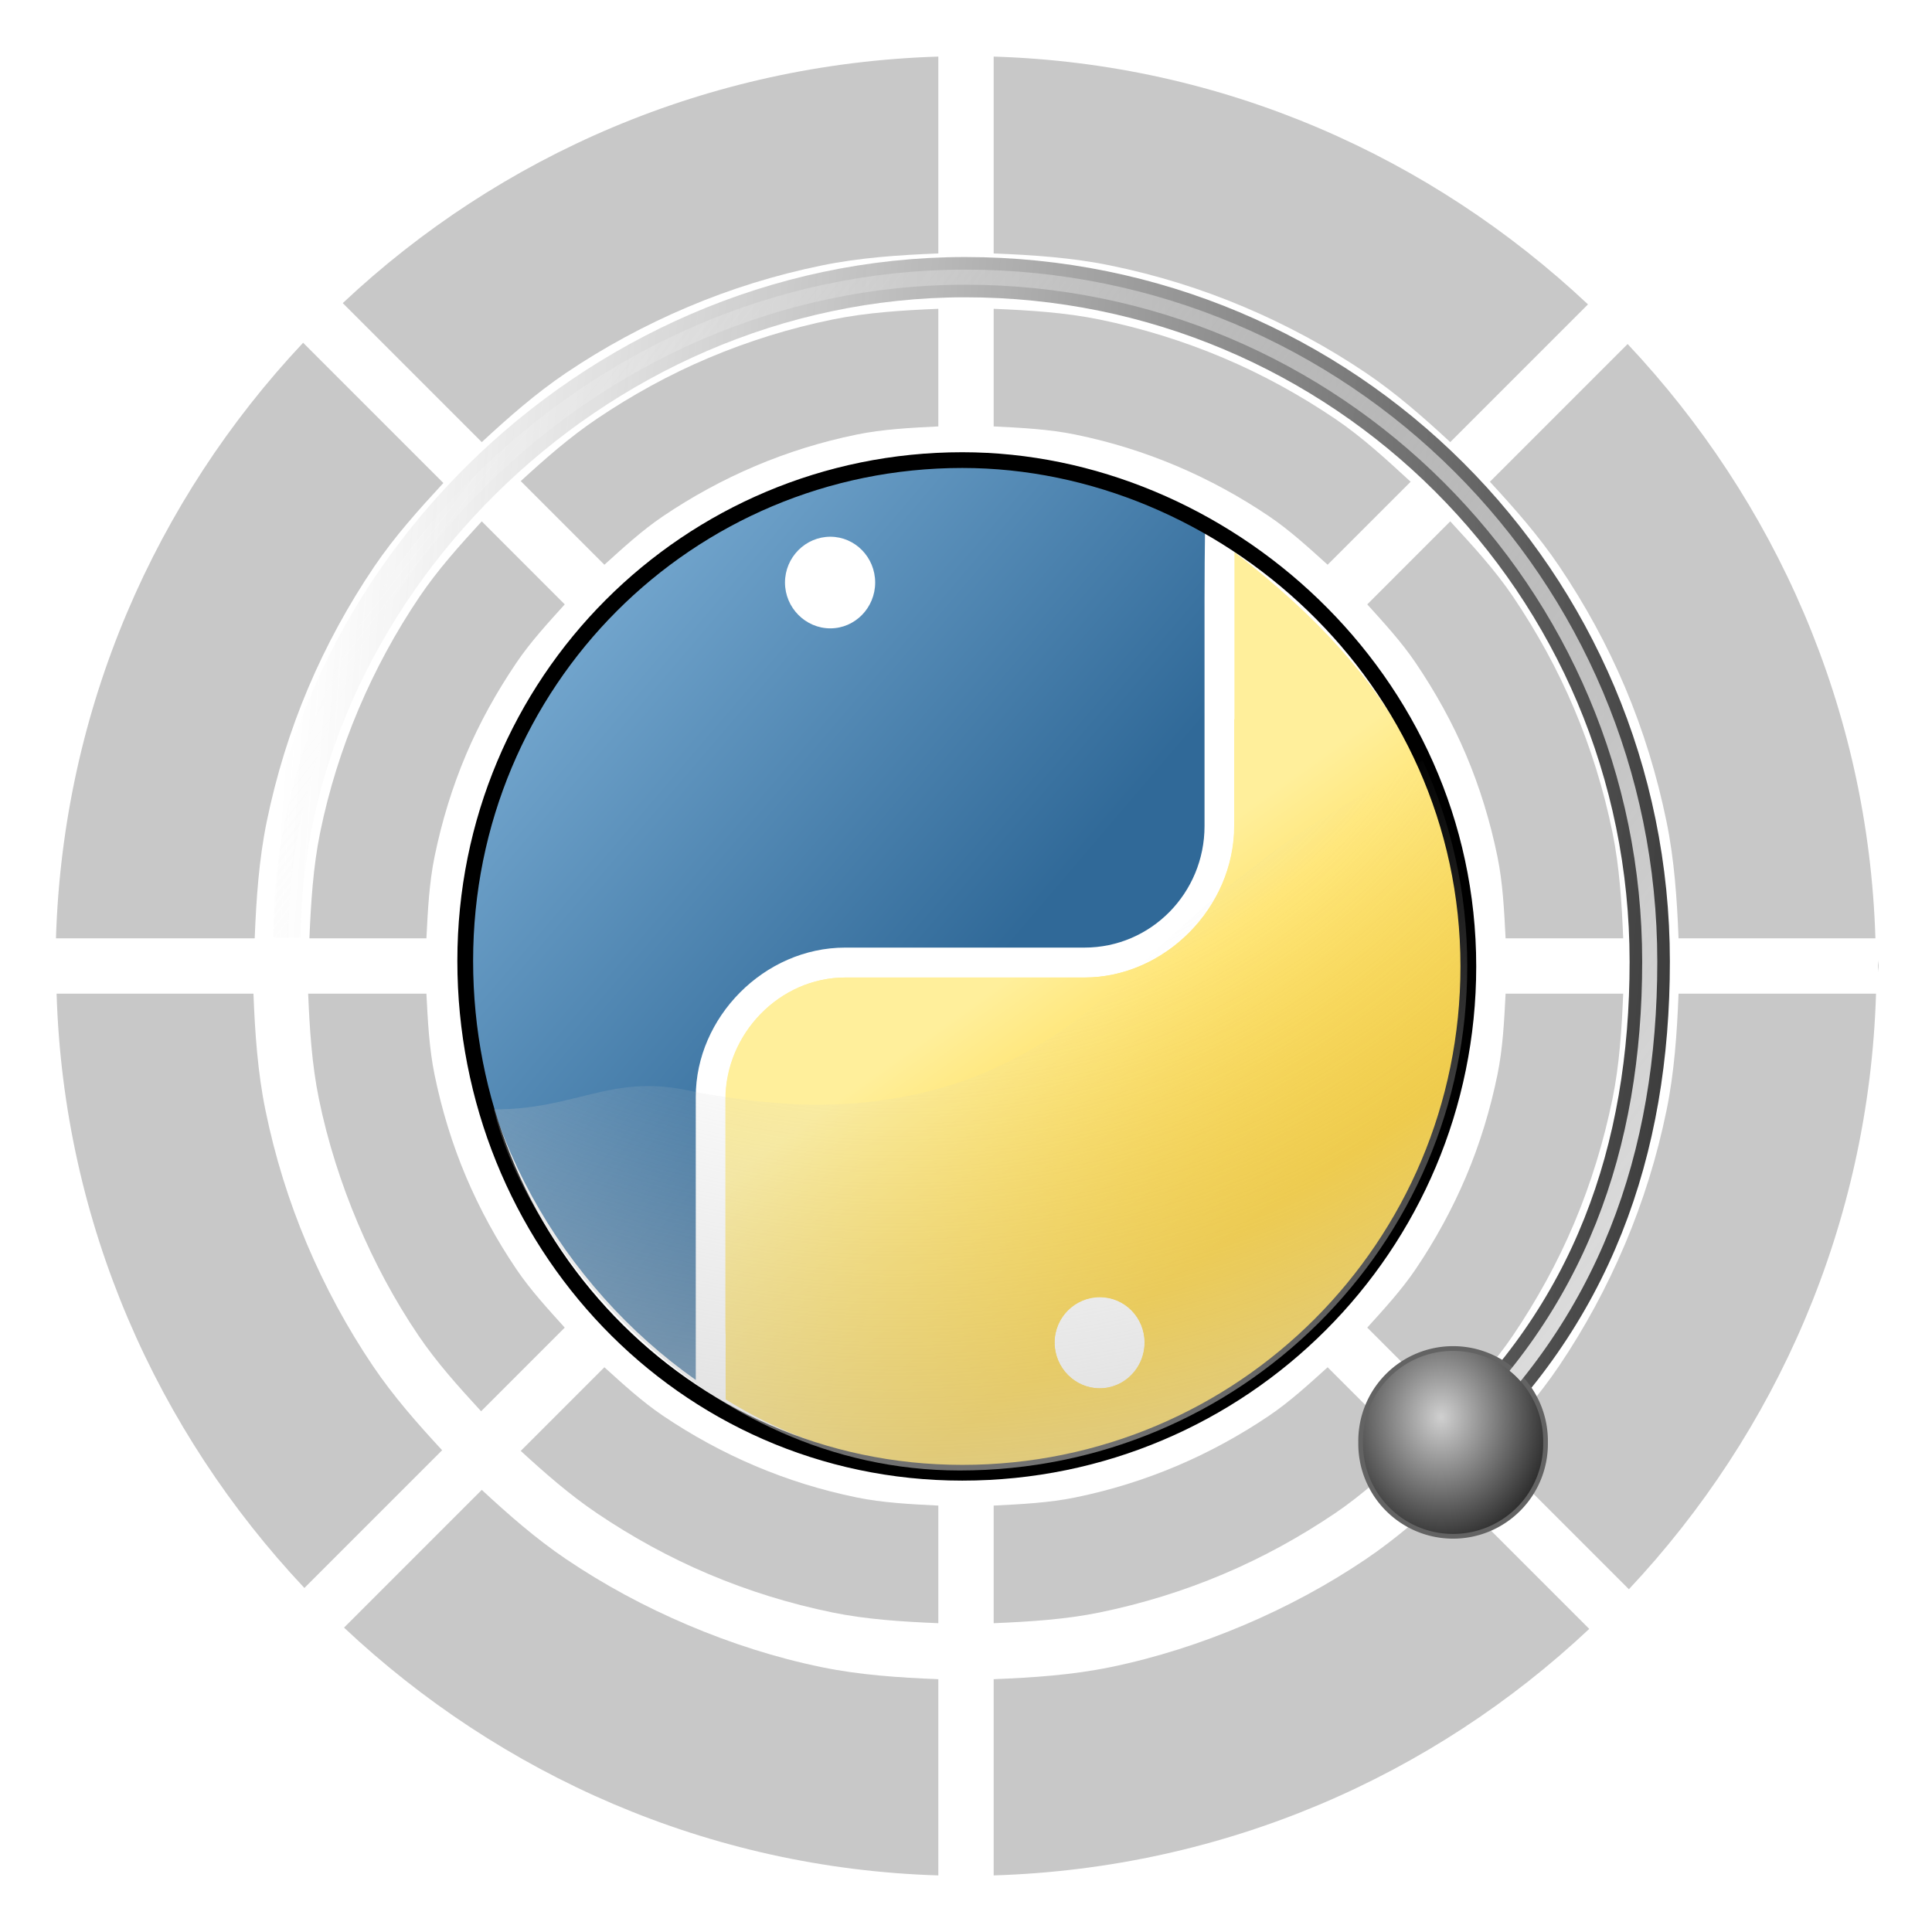 <?xml version="1.0" encoding="UTF-8" standalone="no"?>
<!-- Created with Inkscape (http://www.inkscape.org/) -->

<svg
   xmlns:dc="http://purl.org/dc/elements/1.1/"
   xmlns:cc="http://creativecommons.org/ns#"
   xmlns:rdf="http://www.w3.org/1999/02/22-rdf-syntax-ns#"
   xmlns:svg="http://www.w3.org/2000/svg"
   xmlns="http://www.w3.org/2000/svg"
   xmlns:xlink="http://www.w3.org/1999/xlink"
   xmlns:sodipodi="http://sodipodi.sourceforge.net/DTD/sodipodi-0.dtd"
   xmlns:inkscape="http://www.inkscape.org/namespaces/inkscape"
   version="1.0"
   id="svg2"
   sodipodi:version="0.32"
   inkscape:version="0.48.2 r9819"
   sodipodi:docname="pygchem-logo-inkscape_05c.svg"
   width="96"
   height="96"
   inkscape:export-filename="/home/benbovy/code_projects/python_geoschem/PyGChem/pygchem/temp/icons/pygchem-logo-inkscape_05c.png"
   inkscape:export-xdpi="90"
   inkscape:export-ydpi="90">
  <sodipodi:namedview
     inkscape:window-height="843"
     inkscape:window-width="1440"
     inkscape:pageshadow="2"
     inkscape:pageopacity="0"
     guidetolerance="10.0"
     gridtolerance="10.0"
     objecttolerance="10.0"
     borderopacity="1.0"
     bordercolor="#666666"
     pagecolor="#ffffff"
     id="base"
     inkscape:zoom="2.8284271"
     inkscape:cx="98.157479"
     inkscape:cy="-5.6926048"
     inkscape:window-x="0"
     inkscape:window-y="24"
     inkscape:current-layer="svg2"
     width="210mm"
     height="40mm"
     units="px"
     showgrid="false"
     inkscape:object-nodes="false"
     inkscape:snap-smooth-nodes="false"
     inkscape:window-maximized="1"
     inkscape:snap-object-midpoints="false"
     inkscape:snap-bbox="false"
     inkscape:snap-page="false"
     inkscape:snap-global="true" />
  <defs
     id="defs4">
    <linearGradient
       inkscape:collect="always"
       id="linearGradient3875">
      <stop
         style="stop-color:#c8c8c8;stop-opacity:1;"
         offset="0"
         id="stop3877" />
      <stop
         style="stop-color:#c8c8c8;stop-opacity:0;"
         offset="1"
         id="stop3879" />
    </linearGradient>
    <linearGradient
       id="linearGradient4345">
      <stop
         id="stop4347"
         offset="0"
         style="stop-color:#dcdcdc;stop-opacity:1;" />
      <stop
         id="stop4349"
         offset="1"
         style="stop-color:#ffffff;stop-opacity:0" />
    </linearGradient>
    <linearGradient
       id="linearGradient4307">
      <stop
         style="stop-color:#000000;stop-opacity:1;"
         offset="0"
         id="stop4309" />
      <stop
         style="stop-color:#5a5a5a;stop-opacity:0;"
         offset="1"
         id="stop4311" />
    </linearGradient>
    <linearGradient
       id="linearGradient4299">
      <stop
         style="stop-color:#dcdcdc;stop-opacity:1;"
         offset="0"
         id="stop4301" />
      <stop
         style="stop-color:#ffffff;stop-opacity:0;"
         offset="1"
         id="stop4303" />
    </linearGradient>
    <linearGradient
       id="linearGradient4193">
      <stop
         style="stop-color:#d0d0d0;stop-opacity:1;"
         offset="0"
         id="stop4195" />
      <stop
         style="stop-color:#161616;stop-opacity:1;"
         offset="1"
         id="stop4197" />
    </linearGradient>
    <linearGradient
       id="linearGradient3864">
      <stop
         id="stop3866"
         offset="0"
         style="stop-color:#7f7f7f;stop-opacity:0.5;" />
      <stop
         id="stop3868"
         offset="1"
         style="stop-color:#7f7f7f;stop-opacity:1;" />
    </linearGradient>
    <linearGradient
       id="linearGradient4035">
      <stop
         id="stop4037"
         offset="0"
         style="stop-color:#fff8e1;stop-opacity:1;" />
      <stop
         id="stop4039"
         offset="1"
         style="stop-color:#ffd02d;stop-opacity:1;" />
    </linearGradient>
    <linearGradient
       id="linearGradient2795">
      <stop
         style="stop-color:#b8b8b8;stop-opacity:0.498;"
         offset="0"
         id="stop2797" />
      <stop
         style="stop-color:#7f7f7f;stop-opacity:0;"
         offset="1"
         id="stop2799" />
    </linearGradient>
    <linearGradient
       id="linearGradient2787">
      <stop
         style="stop-color:#7f7f7f;stop-opacity:0.5;"
         offset="0"
         id="stop2789" />
      <stop
         style="stop-color:#7f7f7f;stop-opacity:0;"
         offset="1"
         id="stop2791" />
    </linearGradient>
    <linearGradient
       id="linearGradient3676">
      <stop
         style="stop-color:#b2b2b2;stop-opacity:0.5;"
         offset="0"
         id="stop3678" />
      <stop
         style="stop-color:#b3b3b3;stop-opacity:0;"
         offset="1"
         id="stop3680" />
    </linearGradient>
    <linearGradient
       id="linearGradient3236">
      <stop
         style="stop-color:#f4f4f4;stop-opacity:1"
         offset="0"
         id="stop3244" />
      <stop
         style="stop-color:white;stop-opacity:1"
         offset="1"
         id="stop3240" />
    </linearGradient>
    <linearGradient
       id="linearGradient4671">
      <stop
         style="stop-color:#ffcd19;stop-opacity:1;"
         offset="0"
         id="stop4673" />
      <stop
         style="stop-color:#ffef9b;stop-opacity:1;"
         offset="1"
         id="stop4675" />
    </linearGradient>
    <linearGradient
       id="linearGradient4689">
      <stop
         style="stop-color:#8abbe0;stop-opacity:1;"
         offset="0"
         id="stop4691" />
      <stop
         style="stop-color:#306998;stop-opacity:1;"
         offset="1"
         id="stop4693" />
    </linearGradient>
    <linearGradient
       x1="224.24"
       y1="144.757"
       x2="-65.309"
       y2="144.757"
       id="linearGradient2987"
       xlink:href="#linearGradient4671"
       gradientUnits="userSpaceOnUse"
       gradientTransform="translate(100.27,99.611)" />
    <linearGradient
       x1="172.942"
       y1="77.476"
       x2="26.67"
       y2="76.313"
       id="linearGradient2990"
       xlink:href="#linearGradient4689"
       gradientUnits="userSpaceOnUse"
       gradientTransform="translate(100.27,99.611)" />
    <linearGradient
       inkscape:collect="always"
       xlink:href="#linearGradient4689"
       id="linearGradient2587"
       gradientUnits="userSpaceOnUse"
       gradientTransform="translate(100.27,99.611)"
       x1="172.942"
       y1="77.476"
       x2="26.67"
       y2="76.313" />
    <linearGradient
       inkscape:collect="always"
       xlink:href="#linearGradient4671"
       id="linearGradient2589"
       gradientUnits="userSpaceOnUse"
       gradientTransform="translate(100.27,99.611)"
       x1="224.24"
       y1="144.757"
       x2="-65.309"
       y2="144.757" />
    <linearGradient
       inkscape:collect="always"
       xlink:href="#linearGradient4689"
       id="linearGradient2248"
       gradientUnits="userSpaceOnUse"
       gradientTransform="translate(100.27,99.611)"
       x1="172.942"
       y1="77.476"
       x2="26.67"
       y2="76.313" />
    <linearGradient
       inkscape:collect="always"
       xlink:href="#linearGradient4671"
       id="linearGradient2250"
       gradientUnits="userSpaceOnUse"
       gradientTransform="translate(100.27,99.611)"
       x1="224.24"
       y1="144.757"
       x2="-65.309"
       y2="144.757" />
    <linearGradient
       inkscape:collect="always"
       xlink:href="#linearGradient4671"
       id="linearGradient2255"
       gradientUnits="userSpaceOnUse"
       gradientTransform="matrix(0.563,0,0,0.568,-11.597,-7.61)"
       x1="224.24"
       y1="144.757"
       x2="-65.309"
       y2="144.757" />
    <linearGradient
       inkscape:collect="always"
       xlink:href="#linearGradient4689"
       id="linearGradient2258"
       gradientUnits="userSpaceOnUse"
       gradientTransform="matrix(0.563,0,0,0.568,-11.597,-7.61)"
       x1="172.942"
       y1="76.176"
       x2="26.67"
       y2="76.313" />
    <radialGradient
       inkscape:collect="always"
       xlink:href="#linearGradient2795"
       id="radialGradient2801"
       cx="61.519"
       cy="132.286"
       fx="61.519"
       fy="132.286"
       r="29.037"
       gradientTransform="matrix(1,0,0,0.178,0,108.743)"
       gradientUnits="userSpaceOnUse" />
    <linearGradient
       inkscape:collect="always"
       xlink:href="#linearGradient4689-8"
       id="linearGradient1478-2"
       gradientUnits="userSpaceOnUse"
       gradientTransform="matrix(0.563,0,0,0.568,-9.4,-5.305)"
       x1="26.649"
       y1="20.604"
       x2="135.665"
       y2="114.398" />
    <linearGradient
       id="linearGradient4689-8">
      <stop
         style="stop-color:#88bae0;stop-opacity:1;"
         offset="0"
         id="stop4691-9" />
      <stop
         style="stop-color:#306998;stop-opacity:1;"
         offset="1"
         id="stop4693-7" />
    </linearGradient>
    <linearGradient
       inkscape:collect="always"
       xlink:href="#linearGradient4689"
       id="linearGradient3899"
       gradientUnits="userSpaceOnUse"
       gradientTransform="matrix(0.326,0,0,0.329,31.938,31.337)"
       x1="26.649"
       y1="20.604"
       x2="135.665"
       y2="114.398" />
    <linearGradient
       inkscape:collect="always"
       xlink:href="#linearGradient4671"
       id="linearGradient3901"
       gradientUnits="userSpaceOnUse"
       gradientTransform="matrix(0.563,0,0,0.568,-9.4,-5.305)"
       x1="150.961"
       y1="192.352"
       x2="112.031"
       y2="137.273" />
    <linearGradient
       inkscape:collect="always"
       xlink:href="#linearGradient4671"
       id="linearGradient3903"
       gradientUnits="userSpaceOnUse"
       gradientTransform="matrix(0.326,0,0,0.329,31.938,31.337)"
       x1="150.961"
       y1="192.352"
       x2="112.031"
       y2="137.273" />
    <radialGradient
       inkscape:collect="always"
       xlink:href="#linearGradient4689-8"
       id="radialGradient4028"
       gradientUnits="userSpaceOnUse"
       cx="80.249"
       cy="84.853"
       fx="80.249"
       fy="84.853"
       r="38.826"
       gradientTransform="matrix(1.167,0,0,1.167,-45.4,-51.343)" />
    <radialGradient
       inkscape:collect="always"
       xlink:href="#linearGradient4689-8"
       id="radialGradient3968"
       gradientUnits="userSpaceOnUse"
       gradientTransform="matrix(1.167,0,0,1.167,-45.4,-51.343)"
       cx="80.249"
       cy="84.853"
       fx="80.249"
       fy="84.853"
       r="38.826" />
    <linearGradient
       inkscape:collect="always"
       xlink:href="#linearGradient4671"
       id="linearGradient3970"
       gradientUnits="userSpaceOnUse"
       gradientTransform="matrix(0.563,0,0,0.568,-9.4,-5.305)"
       x1="150.961"
       y1="192.352"
       x2="112.031"
       y2="137.273" />
    <linearGradient
       inkscape:collect="always"
       xlink:href="#linearGradient4689"
       id="linearGradient3972"
       gradientUnits="userSpaceOnUse"
       gradientTransform="matrix(0.326,0,0,0.329,31.938,31.337)"
       x1="26.649"
       y1="20.604"
       x2="135.665"
       y2="114.398" />
    <linearGradient
       inkscape:collect="always"
       xlink:href="#linearGradient4671"
       id="linearGradient3974"
       gradientUnits="userSpaceOnUse"
       gradientTransform="matrix(0.326,0,0,0.329,31.938,31.337)"
       x1="150.961"
       y1="192.352"
       x2="112.031"
       y2="137.273" />
    <radialGradient
       inkscape:collect="always"
       xlink:href="#linearGradient4689-8"
       id="radialGradient4000"
       gradientUnits="userSpaceOnUse"
       gradientTransform="matrix(1.167,0,0,1.167,-45.4,-51.343)"
       cx="80.249"
       cy="84.853"
       fx="80.249"
       fy="84.853"
       r="38.826" />
    <linearGradient
       inkscape:collect="always"
       xlink:href="#linearGradient4671"
       id="linearGradient4002"
       gradientUnits="userSpaceOnUse"
       gradientTransform="matrix(0.563,0,0,0.568,-9.4,-5.305)"
       x1="150.961"
       y1="192.352"
       x2="112.031"
       y2="137.273" />
    <linearGradient
       inkscape:collect="always"
       xlink:href="#linearGradient4689"
       id="linearGradient4004"
       gradientUnits="userSpaceOnUse"
       gradientTransform="matrix(0.326,0,0,0.329,31.938,31.337)"
       x1="26.649"
       y1="20.604"
       x2="135.665"
       y2="114.398" />
    <linearGradient
       inkscape:collect="always"
       xlink:href="#linearGradient4671"
       id="linearGradient4006"
       gradientUnits="userSpaceOnUse"
       gradientTransform="matrix(0.326,0,0,0.329,31.938,31.337)"
       x1="150.961"
       y1="192.352"
       x2="112.031"
       y2="137.273" />
    <radialGradient
       inkscape:collect="always"
       xlink:href="#linearGradient4689-8"
       id="radialGradient4027"
       gradientUnits="userSpaceOnUse"
       gradientTransform="matrix(1.167,0,0,1.167,-45.676,-51.065)"
       cx="80.249"
       cy="84.853"
       fx="80.249"
       fy="84.853"
       r="38.826" />
    <radialGradient
       inkscape:collect="always"
       xlink:href="#linearGradient4193"
       id="radialGradient4191"
       cx="93.524"
       cy="93.27"
       fx="93.524"
       fy="93.27"
       r="3.829"
       gradientUnits="userSpaceOnUse"
       gradientTransform="matrix(1.398,1.8779589e-7,-2.179305e-7,1.622,-37.199,-58.017)" />
    <filter
       inkscape:collect="always"
       id="filter4293">
      <feGaussianBlur
         inkscape:collect="always"
         stdDeviation="0.153"
         id="feGaussianBlur4295" />
    </filter>
    <linearGradient
       inkscape:collect="always"
       xlink:href="#linearGradient4299"
       id="linearGradient4305"
       x1="44.693"
       y1="65.126"
       x2="118.706"
       y2="122.209"
       gradientUnits="userSpaceOnUse" />
    <linearGradient
       inkscape:collect="always"
       xlink:href="#linearGradient4307"
       id="linearGradient4313"
       x1="21.842"
       y1="84.649"
       x2="119.291"
       y2="91.725"
       gradientUnits="userSpaceOnUse" />
    <filter
       inkscape:collect="always"
       id="filter4331">
      <feGaussianBlur
         inkscape:collect="always"
         stdDeviation="0.396"
         id="feGaussianBlur4333" />
    </filter>
    <radialGradient
       inkscape:collect="always"
       xlink:href="#linearGradient4345"
       id="radialGradient4351"
       cx="77.322"
       cy="51.917"
       fx="77.322"
       fy="51.917"
       r="39.004"
       gradientTransform="matrix(0.981,0,0,0.892,1.498,5.236)"
       gradientUnits="userSpaceOnUse"
       spreadMethod="reflect" />
    <radialGradient
       inkscape:collect="always"
       xlink:href="#linearGradient4345"
       id="radialGradient4372"
       gradientUnits="userSpaceOnUse"
       gradientTransform="matrix(0.636,0,0,0.578,-3.295,-3.572)"
       spreadMethod="reflect"
       cx="77.322"
       cy="51.917"
       fx="77.322"
       fy="51.917"
       r="39.004" />
    <radialGradient
       inkscape:collect="always"
       xlink:href="#linearGradient3875"
       id="radialGradient3881"
       cx="75.142"
       cy="52.149"
       fx="75.142"
       fy="52.149"
       r="39.004"
       gradientTransform="matrix(0.722,0,0,0.607,-9.754,-4.673)"
       gradientUnits="userSpaceOnUse"
       spreadMethod="reflect" />
    <filter
       inkscape:collect="always"
       id="filter3898">
      <feGaussianBlur
         inkscape:collect="always"
         stdDeviation="1.158"
         id="feGaussianBlur3900" />
    </filter>
  </defs>
  <path
     style="fill:none;stroke:url(#linearGradient4313);stroke-width:2.284;stroke-miterlimit:4;stroke-opacity:1;stroke-dasharray:none"
     d="m 119.075,86.216 c 0,19.281 -17.383,37.463 -38.826,37.463 -21.443,0 -38.826,-17.311 -38.826,-38.826 0,-10.726 3.269,-20.065 11.372,-27.454"
     id="path3957"
     inkscape:connector-curvature="0"
     sodipodi:nodetypes="cssc"
     transform="matrix(-0.876,0,0,-0.876,118.261,122.115)" />
  <path
     sodipodi:nodetypes="sssss"
     inkscape:connector-curvature="0"
     id="path4022"
     d="m 118.994,84.853 c 0,21.443 -17.302,38.826 -38.745,38.826 -20.961,0 -38.056,-19.349 -38.056,-39.248 0,-21.443 17.098,-38.403 38.056,-38.403 19.304,0 38.745,17.178 38.745,38.826 z"
     style="fill:#ffffff;fill-opacity:1;stroke:none;opacity:0.8"
     transform="matrix(0.649,0,0,0.648,-4.266,-6.964)" />
  <g
     id="g3894"
     transform="matrix(0.444,0,0,0.444,20.819,20.175)">
    <path
       id="path1950"
       d="m 91.229,35.054 0,11.906 c 0,9.231 -7.826,17 -16.75,17 l -26.781,0 c -7.336,0 -13.406,6.278 -13.406,13.625 l 0,25.531 c 0,7.266 6.319,11.54 13.406,13.625 8.487,2.496 16.626,2.947 26.781,0 6.75,-1.954 13.406,-5.888 13.406,-13.625 l 0,-10.219 -26.781,0 0,-3.406 26.781,0 13.406,0 c 7.792,0 10.696,-5.435 13.406,-13.594 2.799,-8.399 2.68,-16.476 0,-27.25 -1.926,-7.757 -5.604,-13.594 -13.406,-13.594 l -10.063,0 z m -15.062,64.656 c 2.779,3e-6 5.031,2.277 5.031,5.094 -2e-6,2.826 -2.252,5.125 -5.031,5.125 -2.77,0 -5.031,-2.299 -5.031,-5.125 2e-6,-2.816 2.262,-5.094 5.031,-5.094 z"
       style="fill:url(#linearGradient4002);fill-opacity:1"
       inkscape:connector-curvature="0" />
    <g
       id="g3965">
      <path
         id="path3059"
         transform="matrix(1.727,0,0,1.727,-64.548,-59.417)"
         d="m 72.438,38.125 c -10.829,0 -20.772,5.861 -26.562,14.625 0,0 -1.015,1.663 -1.188,1.969 -2.575,4.571 -4.094,9.813 -4.094,15.344 0,10.979 6.028,21.338 14.719,27.456 l 0,-18.363 C 55.312,74.031 59.734,69.5 65,69.5 l 15.5,0 c 4.317,0 7.781,-3.539 7.781,-7.875 l 0,-14.812 c 0,-1.656 0.016,-2.988 0.031,-4.203 C 83.487,39.586 78.057,38.125 72.438,38.125 z m -8.406,4.75 c 1.604,0 2.906,1.332 2.906,2.969 0,1.631 -1.302,2.969 -2.906,2.969 -1.61,-10e-7 -2.938,-1.338 -2.938,-2.969 0,-1.637 1.328,-2.969 2.938,-2.969 z"
         clip-path="none"
         style="fill:url(#linearGradient4004);fill-opacity:1"
         inkscape:connector-curvature="0"
         sodipodi:nodetypes="sccscssssscssssss" />
      <path
         id="path3091"
         transform="matrix(1.727,0,0,1.727,-64.548,-59.417)"
         d="m 90.219,43.877 0,17.717 c 0,5.346 -4.551,9.844 -9.719,9.844 l -15.5,0 c -4.248,0 -7.75,3.652 -7.75,7.906 l 0,14.781 c 0,1.811 -0.007,3.366 0,4.655 4.792,2.966 9.984,4.408 15.5,4.408 10.993,0 21.255,-6.007 27.125,-14.969 l 1.188,-2 C 103.54,81.764 105,76.697 105,71.344 104.941,60.51 101.082,52.223 90.219,43.877 z M 81.5,92.156 c 1.61,2e-6 2.906,1.306 2.906,2.938 -10e-7,1.637 -1.297,2.969 -2.906,2.969 -1.604,0 -2.938,-1.332 -2.938,-2.969 10e-7,-1.631 1.334,-2.938 2.938,-2.938 z"
         clip-path="none"
         style="fill:url(#linearGradient4006);fill-opacity:1"
         inkscape:connector-curvature="0"
         sodipodi:nodetypes="cssssscsccccsssss" />
    </g>
  </g>
  <path
     style="fill:#c8c8c8;fill-opacity:1;stroke:none"
     d="M 67.938 65.969 L 72.062 70.094 C 73.165 68.892 74.273 67.7 75.188 66.344 C 76.365 64.598 77.39 62.744 78.219 60.781 C 79.047 58.818 79.689 56.73 80.125 54.594 C 80.47 52.902 80.581 51.15 80.656 49.375 L 74.812 49.375 C 74.742 50.743 74.674 52.099 74.406 53.406 C 74.046 55.16 73.527 56.857 72.844 58.469 C 72.161 60.081 71.314 61.628 70.344 63.062 C 69.636 64.109 68.781 65.034 67.938 65.969 z "
     id="path4280" />
  <path
     style="fill:#c8c8c8;fill-opacity:1;stroke:none"
     d="M 74.031 72.062 L 80.938 78.969 C 88.257 71.176 92.868 60.827 93.219 49.375 L 83.406 49.375 C 83.33 51.338 83.195 53.287 82.812 55.156 C 82.339 57.469 81.649 59.686 80.75 61.812 C 79.851 63.939 78.746 65.983 77.469 67.875 C 76.453 69.379 75.259 70.734 74.031 72.062 z "
     id="path4165" />
  <path
     inkscape:connector-curvature="0"
     id="path4050"
     d="m 93.312,47.688 0,0.625 c 7.47e-4,-0.107 0.031,-0.205 0.031,-0.312 0,-0.107 -0.031,-0.206 -0.031,-0.312 z"
     style="fill:#c8c8c8;fill-opacity:1;stroke:none" />
  <path
     style="fill:#c8c8c8;fill-opacity:1;stroke:none"
     d="M 74.812 46.625 L 80.656 46.625 C 80.582 44.847 80.471 43.068 80.125 41.375 C 79.689 39.239 79.047 37.18 78.219 35.219 C 77.39 33.257 76.365 31.4 75.188 29.656 C 74.273 28.301 73.165 27.106 72.062 25.906 L 67.938 30.031 C 68.781 30.966 69.636 31.891 70.344 32.938 C 71.314 34.372 72.161 35.888 72.844 37.5 C 73.527 39.112 74.046 40.809 74.406 42.562 C 74.675 43.872 74.742 45.255 74.812 46.625 z "
     id="path4273" />
  <path
     style="fill:#c8c8c8;fill-opacity:1;stroke:none"
     d="M 83.406 46.625 L 93.188 46.625 C 92.838 35.169 88.184 24.867 80.875 17.094 L 74.031 23.938 C 75.259 25.265 76.453 26.622 77.469 28.125 C 78.746 30.016 79.851 32.031 80.75 34.156 C 81.649 36.282 82.339 38.531 82.812 40.844 C 83.195 42.712 83.33 44.662 83.406 46.625 z "
     id="path4158" />
  <path
     style="fill:#c8c8c8;fill-opacity:1;stroke:none"
     d="M 49.375 15.344 L 49.375 21.188 C 50.745 21.258 52.128 21.325 53.438 21.594 C 55.191 21.954 56.857 22.473 58.469 23.156 C 60.081 23.839 61.628 24.686 63.062 25.656 C 64.109 26.364 65.034 27.219 65.969 28.062 L 70.094 23.938 C 68.894 22.835 67.699 21.727 66.344 20.812 C 64.6 19.635 62.743 18.61 60.781 17.781 C 58.82 16.953 56.761 16.311 54.625 15.875 C 52.932 15.529 51.153 15.418 49.375 15.344 z "
     id="path4153" />
  <path
     style="fill:#c8c8c8;fill-opacity:1;stroke:none"
     d="M 49.375 2.812 L 49.375 12.594 C 51.338 12.67 53.288 12.805 55.156 13.188 C 57.469 13.661 59.687 14.351 61.812 15.25 C 63.938 16.149 65.984 17.254 67.875 18.531 C 69.378 19.547 70.735 20.741 72.062 21.969 L 78.906 15.125 C 71.133 7.817 60.83 3.162 49.375 2.812 z "
     id="path4095" />
  <path
     style="fill:#c8c8c8;fill-opacity:1;stroke:none"
     d="M 46.625 15.344 C 44.847 15.418 43.068 15.529 41.375 15.875 C 39.239 16.311 37.182 16.953 35.219 17.781 C 33.256 18.61 31.402 19.635 29.656 20.812 C 28.304 21.725 27.073 22.808 25.875 23.906 L 30.031 28.062 C 30.966 27.219 31.891 26.364 32.938 25.656 C 34.372 24.686 35.919 23.839 37.531 23.156 C 39.143 22.473 40.809 21.954 42.562 21.594 C 43.872 21.325 45.255 21.258 46.625 21.188 L 46.625 15.344 z "
     id="path4146" />
  <path
     style="fill:#c8c8c8;fill-opacity:1;stroke:none"
     d="M 46.625 2.812 C 35.173 3.167 24.824 7.733 17.031 15.062 L 23.938 21.969 C 25.265 20.741 26.622 19.547 28.125 18.531 C 30.016 17.254 32.062 16.149 34.188 15.25 C 36.313 14.351 38.531 13.661 40.844 13.188 C 42.712 12.805 44.662 12.67 46.625 12.594 L 46.625 2.812 z "
     id="path4093" />
  <path
     style="fill:#c8c8c8;fill-opacity:1;stroke:none"
     d="M 49.375 74.812 L 49.375 80.656 C 51.152 80.581 52.933 80.471 54.625 80.125 C 56.761 79.688 58.82 79.049 60.781 78.219 C 62.743 77.389 64.6 76.366 66.344 75.188 C 67.699 74.271 68.894 73.166 70.094 72.062 L 65.969 67.938 C 65.034 68.781 64.109 69.636 63.062 70.344 C 61.628 71.314 60.081 72.161 58.469 72.844 C 56.857 73.527 55.191 74.046 53.438 74.406 C 52.128 74.675 50.745 74.742 49.375 74.812 z "
     id="path4287" />
  <path
     style="fill:#c8c8c8;fill-opacity:1;stroke:none"
     d="M 49.375 83.438 L 49.375 93.188 C 60.827 92.833 71.176 88.267 78.969 80.938 L 72.062 74.031 C 70.735 75.26 69.378 76.452 67.875 77.469 C 65.984 78.748 63.938 79.849 61.812 80.75 C 59.687 81.651 57.469 82.369 55.156 82.844 C 53.288 83.227 51.338 83.361 49.375 83.438 z "
     id="path4172" />
  <path
     style="fill:#c8c8c8;fill-opacity:1;stroke:none"
     d="M 30.031 67.938 L 25.875 72.094 C 27.073 73.193 28.304 74.274 29.656 75.188 C 31.402 76.366 33.256 77.389 35.219 78.219 C 37.182 79.049 39.239 79.688 41.375 80.125 C 43.068 80.471 44.848 80.581 46.625 80.656 L 46.625 74.812 C 45.255 74.742 43.872 74.675 42.562 74.406 C 40.809 74.046 39.143 73.527 37.531 72.844 C 35.919 72.161 34.372 71.314 32.938 70.344 C 31.891 69.636 30.966 68.781 30.031 67.938 z "
     id="path4294" />
  <path
     style="fill:#c8c8c8;fill-opacity:1;stroke:none"
     d="M 23.938 74.031 L 17.094 80.875 C 24.867 88.183 35.171 92.838 46.625 93.188 L 46.625 83.438 C 44.662 83.361 42.712 83.227 40.844 82.844 C 38.531 82.369 36.313 81.651 34.188 80.75 C 32.062 79.849 30.016 78.748 28.125 77.469 C 26.622 76.452 25.265 75.26 23.938 74.031 z "
     id="path4179" />
  <path
     style="fill:#c8c8c8;fill-opacity:1;stroke:none"
     d="M 21.188 49.375 L 15.312 49.375 C 15.387 51.15 15.498 52.902 15.844 54.594 C 16.281 56.73 16.951 58.818 17.781 60.781 C 18.611 62.744 19.602 64.598 20.781 66.344 C 21.702 67.707 22.797 68.918 23.906 70.125 L 28.062 65.969 C 27.219 65.034 26.364 64.109 25.656 63.062 C 24.686 61.628 23.839 60.081 23.156 58.469 C 22.473 56.857 21.954 55.16 21.594 53.406 C 21.326 52.099 21.258 50.743 21.188 49.375 z "
     id="path4301" />
  <path
     style="fill:#c8c8c8;fill-opacity:1;stroke:none"
     d="M 12.594 49.375 L 2.812 49.375 C 3.163 60.831 7.816 71.133 15.125 78.906 L 21.969 72.062 C 20.741 70.734 19.547 69.379 18.531 67.875 C 17.254 65.983 16.149 63.939 15.25 61.812 C 14.351 59.686 13.661 57.469 13.188 55.156 C 12.805 53.287 12.67 51.338 12.594 49.375 z "
     id="path4132" />
  <path
     style="fill:#c8c8c8;fill-opacity:1;stroke:none"
     d="M 28.062 30.031 L 23.938 25.906 C 22.841 27.101 21.754 28.308 20.844 29.656 C 19.667 31.399 18.641 33.29 17.812 35.25 C 16.984 37.21 16.342 39.242 15.906 41.375 C 15.561 43.066 15.45 44.85 15.375 46.625 L 21.188 46.625 C 21.258 45.255 21.325 43.872 21.594 42.562 C 21.954 40.809 22.473 39.112 23.156 37.5 C 23.839 35.888 24.686 34.372 25.656 32.938 C 26.364 31.891 27.219 30.966 28.062 30.031 z "
     id="path4241" />
  <path
     style="fill:#c8c8c8;fill-opacity:1;stroke:none"
     d="M 22.031 24 L 15.062 17.031 C 7.737 24.826 3.132 35.169 2.781 46.625 L 12.656 46.625 C 12.733 44.666 12.868 42.709 13.25 40.844 C 13.723 38.536 14.414 36.309 15.312 34.188 C 16.211 32.066 17.318 30.044 18.594 28.156 C 19.604 26.662 20.812 25.32 22.031 24 z "
     id="path4230" />
  <path
     sodipodi:type="arc"
     style="fill:none;stroke:none"
     id="path3913"
     sodipodi:cx="80.24884"
     sodipodi:cy="84.852936"
     sodipodi:rx="38.825676"
     sodipodi:ry="38.825676"
     d="m 119.075,84.853 a 38.826,38.826 0 1 1 -77.651,0 38.826,38.826 0 1 1 77.651,0 z"
     transform="matrix(1.167,0,0,1.167,-45.68,-51.054)" />
  <path
     transform="matrix(1.167,0,0,1.167,-45.68,-51.054)"
     d="m 119.075,84.853 a 38.826,38.826 0 1 1 -77.651,0 38.826,38.826 0 1 1 77.651,0 z"
     sodipodi:ry="38.825676"
     sodipodi:rx="38.825676"
     sodipodi:cy="84.852936"
     sodipodi:cx="80.24884"
     id="path3949"
     style="fill:none;stroke:none"
     sodipodi:type="arc" />
  <path
     transform="matrix(0.649,0,0,0.648,-4.266,-6.964)"
     style="fill:none;stroke:#000000;stroke-width:1.207;stroke-miterlimit:4;stroke-opacity:1;filter:url(#filter3898)"
     d="m 118.994,84.853 c 0,21.443 -17.302,38.826 -38.745,38.826 -21.443,0 -38.056,-17.806 -38.056,-39.248 0,-21.443 17.098,-38.403 38.056,-38.403 19.979,0 38.745,16.696 38.745,38.826 z"
     id="path4051"
     inkscape:connector-curvature="0"
     sodipodi:nodetypes="sssss" />
  <path
     transform="matrix(1.169,0,0,1.169,-37.751,-38.609)"
     d="m 97.887,94.338 a 3.829,3.829 0 1 1 -7.657,0 3.829,3.829 0 1 1 7.657,0 z"
     sodipodi:ry="3.828717"
     sodipodi:rx="3.828717"
     sodipodi:cy="94.33847"
     sodipodi:cx="94.058601"
     id="path4199"
     style="fill:none;fill-opacity:1;stroke:#636363;stroke-opacity:1;stroke-width:0.401;stroke-miterlimit:4;stroke-dasharray:none;filter:url(#filter4293)"
     sodipodi:type="arc" />
  <path
     sodipodi:nodetypes="cssc"
     inkscape:connector-curvature="0"
     id="path3870"
     d="m 119.075,86.216 c 0,19.281 -17.383,37.463 -38.826,37.463 -21.443,0 -38.826,-17.311 -38.826,-38.826 0,-10.726 3.269,-20.065 11.372,-27.454"
     style="fill:none;stroke:url(#linearGradient4305);stroke-width:0.857;stroke-miterlimit:4;stroke-opacity:1;stroke-dasharray:none;filter:url(#filter4331);opacity:1"
     transform="matrix(-0.876,0,0,-0.876,118.261,122.115)" />
  <path
     sodipodi:type="arc"
     style="fill:url(#radialGradient4191);fill-opacity:1;stroke:none"
     id="path4253"
     sodipodi:cx="94.058601"
     sodipodi:cy="94.33847"
     sodipodi:rx="3.828717"
     sodipodi:ry="3.828717"
     d="m 97.887,94.338 a 3.829,3.829 0 1 1 -7.657,0 3.829,3.829 0 1 1 7.657,0 z"
     transform="matrix(1.169,0,0,1.169,-37.751,-38.609)" />
  <path
     style="opacity:0.6;fill:url(#radialGradient3881);fill-opacity:1;stroke:none"
     d="m 24.547,55.125 c 1.471,6.495 10.21,17.943 23.146,17.943 13.906,0 25.213,-11.178 25.213,-25.068 0,-3.685 -0.803,-7.123 -2.219,-10.219 -1.732,1.037 -3.717,2.061 -5.219,3.031 -2.611,1.687 -4.568,3.29 -6.312,4.844 -1.745,1.553 -3.279,3.057 -5.031,4.5 -0.876,0.722 -1.844,1.393 -2.906,2 -1.062,0.607 -2.218,1.162 -3.469,1.594 -1.251,0.432 -2.589,0.743 -4.031,0.938 -1.442,0.194 -2.988,0.26 -4.625,0.156 -1.687,-0.107 -3.371,-0.344 -5.031,-0.688 -3.783,-0.752 -5.489,0.978 -9.516,0.969 z"
     id="path3892"
     inkscape:connector-curvature="0"
     sodipodi:nodetypes="csscssssssscc" />
  <path
     style="opacity:0.7;fill:url(#radialGradient3881);fill-opacity:1;stroke:none"
     d="m 64.406,29.781 c -4.854,-4.577 -10.385,-6.938 -16.625,-6.938 -10.998,0 -20.267,7.239 -23.438,17.344 0.093,0.043 0.062,0.051 0.156,0.094 2.371,1.086 5.079,2.158 7.75,3 2.671,0.842 5.305,1.454 7.5,1.594 2.294,0.146 3.691,0.044 4.812,-0.344 1.121,-0.388 1.966,-1.062 3.219,-2.094 1.253,-1.032 2.753,-2.538 4.719,-4.281 1.966,-1.744 4.397,-3.725 7.531,-5.75 1.389,-0.898 2.834,-1.692 4.375,-2.625 z"
     id="path3890"
     inkscape:connector-curvature="0"
     sodipodi:nodetypes="cscsssssssc" />
</svg>
